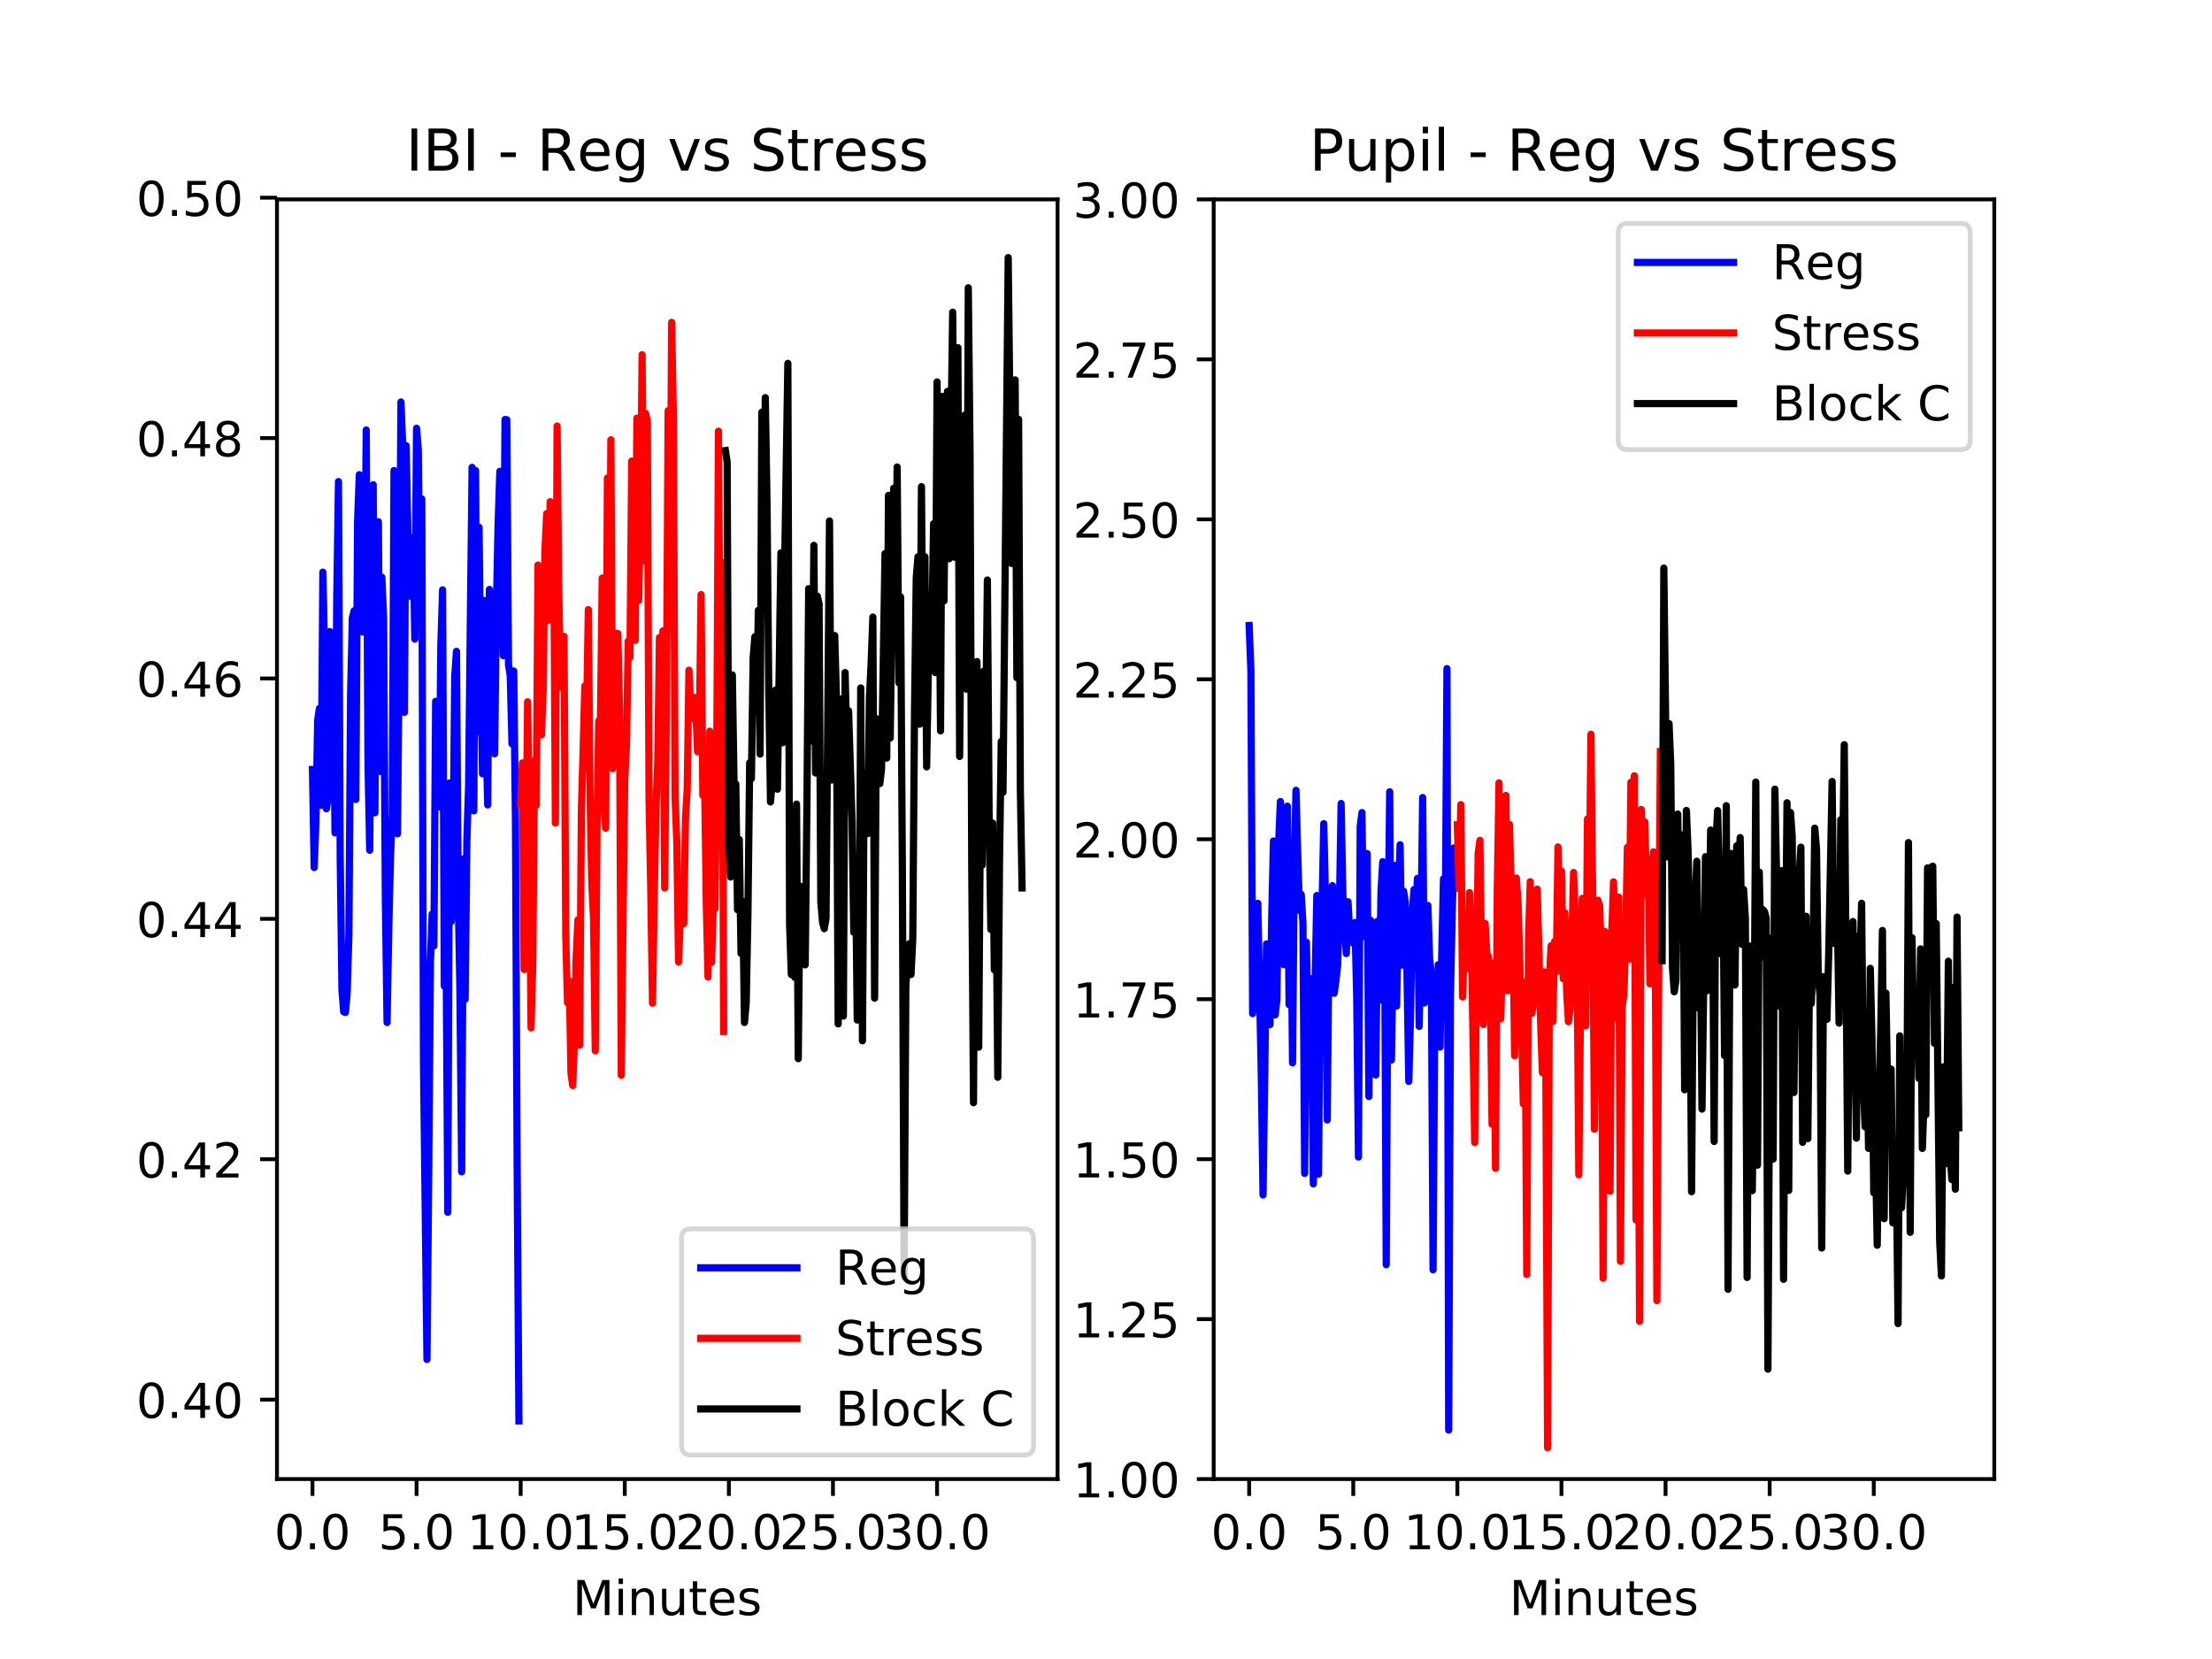 <?xml version="1.0" encoding="utf-8" standalone="no"?>
<!DOCTYPE svg PUBLIC "-//W3C//DTD SVG 1.1//EN"
  "http://www.w3.org/Graphics/SVG/1.1/DTD/svg11.dtd">
<!-- Created with matplotlib (http://matplotlib.org/) -->
<svg height="345pt" version="1.1" viewBox="0 0 460 345" width="460pt" xmlns="http://www.w3.org/2000/svg" xmlns:xlink="http://www.w3.org/1999/xlink">
 <defs>
  <style type="text/css">
*{stroke-linecap:butt;stroke-linejoin:round;}
  </style>
 </defs>
 <g id="figure_1">
  <g id="patch_1">
   <path d="M 0 345.6 
L 460.8 345.6 
L 460.8 0 
L 0 0 
z
" style="fill:#ffffff;"/>
  </g>
  <g id="axes_1">
   <g id="patch_2">
    <path d="M 57.6 307.584 
L 219.927 307.584 
L 219.927 41.472 
L 57.6 41.472 
z
" style="fill:#ffffff;"/>
   </g>
   <g id="matplotlib.axis_1">
    <g id="xtick_1">
     <g id="line2d_1">
      <defs>
       <path d="M 0 0 
L 0 3.5 
" id="m68b1ba85d1" style="stroke:#000000;stroke-width:0.8;"/>
      </defs>
      <g>
       <use style="stroke:#000000;stroke-width:0.8;" x="64.979" xlink:href="#m68b1ba85d1" y="307.584"/>
      </g>
     </g>
     <g id="text_1">
      <!-- 0.0 -->
      <defs>
       <path d="M 31.781 66.406 
Q 24.172 66.406 20.328 58.906 
Q 16.5 51.422 16.5 36.375 
Q 16.5 21.391 20.328 13.891 
Q 24.172 6.391 31.781 6.391 
Q 39.453 6.391 43.281 13.891 
Q 47.125 21.391 47.125 36.375 
Q 47.125 51.422 43.281 58.906 
Q 39.453 66.406 31.781 66.406 
z
M 31.781 74.219 
Q 44.047 74.219 50.516 64.516 
Q 56.984 54.828 56.984 36.375 
Q 56.984 17.969 50.516 8.266 
Q 44.047 -1.422 31.781 -1.422 
Q 19.531 -1.422 13.062 8.266 
Q 6.594 17.969 6.594 36.375 
Q 6.594 54.828 13.062 64.516 
Q 19.531 74.219 31.781 74.219 
z
" id="DejaVuSans-30"/>
       <path d="M 10.688 12.406 
L 21 12.406 
L 21 0 
L 10.688 0 
z
" id="DejaVuSans-2e"/>
      </defs>
      <g transform="translate(57.027 322.182)scale(0.1 -0.1)">
       <use xlink:href="#DejaVuSans-30"/>
       <use x="63.623" xlink:href="#DejaVuSans-2e"/>
       <use x="95.41" xlink:href="#DejaVuSans-30"/>
      </g>
     </g>
    </g>
    <g id="xtick_2">
     <g id="line2d_2">
      <g>
       <use style="stroke:#000000;stroke-width:0.8;" x="86.627" xlink:href="#m68b1ba85d1" y="307.584"/>
      </g>
     </g>
     <g id="text_2">
      <!-- 5.0 -->
      <defs>
       <path d="M 10.797 72.906 
L 49.516 72.906 
L 49.516 64.594 
L 19.828 64.594 
L 19.828 46.734 
Q 21.969 47.469 24.109 47.828 
Q 26.266 48.188 28.422 48.188 
Q 40.625 48.188 47.75 41.5 
Q 54.891 34.812 54.891 23.391 
Q 54.891 11.625 47.562 5.094 
Q 40.234 -1.422 26.906 -1.422 
Q 22.312 -1.422 17.547 -0.641 
Q 12.797 0.141 7.719 1.703 
L 7.719 11.625 
Q 12.109 9.234 16.797 8.062 
Q 21.484 6.891 26.703 6.891 
Q 35.156 6.891 40.078 11.328 
Q 45.016 15.766 45.016 23.391 
Q 45.016 31 40.078 35.438 
Q 35.156 39.891 26.703 39.891 
Q 22.75 39.891 18.812 39.016 
Q 14.891 38.141 10.797 36.281 
z
" id="DejaVuSans-35"/>
      </defs>
      <g transform="translate(78.675 322.182)scale(0.1 -0.1)">
       <use xlink:href="#DejaVuSans-35"/>
       <use x="63.623" xlink:href="#DejaVuSans-2e"/>
       <use x="95.41" xlink:href="#DejaVuSans-30"/>
      </g>
     </g>
    </g>
    <g id="xtick_3">
     <g id="line2d_3">
      <g>
       <use style="stroke:#000000;stroke-width:0.8;" x="108.275" xlink:href="#m68b1ba85d1" y="307.584"/>
      </g>
     </g>
     <g id="text_3">
      <!-- 10.0 -->
      <defs>
       <path d="M 12.406 8.297 
L 28.516 8.297 
L 28.516 63.922 
L 10.984 60.406 
L 10.984 69.391 
L 28.422 72.906 
L 38.281 72.906 
L 38.281 8.297 
L 54.391 8.297 
L 54.391 0 
L 12.406 0 
z
" id="DejaVuSans-31"/>
      </defs>
      <g transform="translate(97.143 322.182)scale(0.1 -0.1)">
       <use xlink:href="#DejaVuSans-31"/>
       <use x="63.623" xlink:href="#DejaVuSans-30"/>
       <use x="127.246" xlink:href="#DejaVuSans-2e"/>
       <use x="159.033" xlink:href="#DejaVuSans-30"/>
      </g>
     </g>
    </g>
    <g id="xtick_4">
     <g id="line2d_4">
      <g>
       <use style="stroke:#000000;stroke-width:0.8;" x="129.924" xlink:href="#m68b1ba85d1" y="307.584"/>
      </g>
     </g>
     <g id="text_4">
      <!-- 15.0 -->
      <g transform="translate(118.791 322.182)scale(0.1 -0.1)">
       <use xlink:href="#DejaVuSans-31"/>
       <use x="63.623" xlink:href="#DejaVuSans-35"/>
       <use x="127.246" xlink:href="#DejaVuSans-2e"/>
       <use x="159.033" xlink:href="#DejaVuSans-30"/>
      </g>
     </g>
    </g>
    <g id="xtick_5">
     <g id="line2d_5">
      <g>
       <use style="stroke:#000000;stroke-width:0.8;" x="151.572" xlink:href="#m68b1ba85d1" y="307.584"/>
      </g>
     </g>
     <g id="text_5">
      <!-- 20.0 -->
      <defs>
       <path d="M 19.188 8.297 
L 53.609 8.297 
L 53.609 0 
L 7.328 0 
L 7.328 8.297 
Q 12.938 14.109 22.625 23.891 
Q 32.328 33.688 34.812 36.531 
Q 39.547 41.844 41.422 45.531 
Q 43.312 49.219 43.312 52.781 
Q 43.312 58.594 39.234 62.25 
Q 35.156 65.922 28.609 65.922 
Q 23.969 65.922 18.812 64.312 
Q 13.672 62.703 7.812 59.422 
L 7.812 69.391 
Q 13.766 71.781 18.938 73 
Q 24.125 74.219 28.422 74.219 
Q 39.75 74.219 46.484 68.547 
Q 53.219 62.891 53.219 53.422 
Q 53.219 48.922 51.531 44.891 
Q 49.859 40.875 45.406 35.406 
Q 44.188 33.984 37.641 27.219 
Q 31.109 20.453 19.188 8.297 
z
" id="DejaVuSans-32"/>
      </defs>
      <g transform="translate(140.439 322.182)scale(0.1 -0.1)">
       <use xlink:href="#DejaVuSans-32"/>
       <use x="63.623" xlink:href="#DejaVuSans-30"/>
       <use x="127.246" xlink:href="#DejaVuSans-2e"/>
       <use x="159.033" xlink:href="#DejaVuSans-30"/>
      </g>
     </g>
    </g>
    <g id="xtick_6">
     <g id="line2d_6">
      <g>
       <use style="stroke:#000000;stroke-width:0.8;" x="173.221" xlink:href="#m68b1ba85d1" y="307.584"/>
      </g>
     </g>
     <g id="text_6">
      <!-- 25.0 -->
      <g transform="translate(162.088 322.182)scale(0.1 -0.1)">
       <use xlink:href="#DejaVuSans-32"/>
       <use x="63.623" xlink:href="#DejaVuSans-35"/>
       <use x="127.246" xlink:href="#DejaVuSans-2e"/>
       <use x="159.033" xlink:href="#DejaVuSans-30"/>
      </g>
     </g>
    </g>
    <g id="xtick_7">
     <g id="line2d_7">
      <g>
       <use style="stroke:#000000;stroke-width:0.8;" x="194.869" xlink:href="#m68b1ba85d1" y="307.584"/>
      </g>
     </g>
     <g id="text_7">
      <!-- 30.0 -->
      <defs>
       <path d="M 40.578 39.312 
Q 47.656 37.797 51.625 33 
Q 55.609 28.219 55.609 21.188 
Q 55.609 10.406 48.188 4.484 
Q 40.766 -1.422 27.094 -1.422 
Q 22.516 -1.422 17.656 -0.516 
Q 12.797 0.391 7.625 2.203 
L 7.625 11.719 
Q 11.719 9.328 16.594 8.109 
Q 21.484 6.891 26.812 6.891 
Q 36.078 6.891 40.938 10.547 
Q 45.797 14.203 45.797 21.188 
Q 45.797 27.641 41.281 31.266 
Q 36.766 34.906 28.719 34.906 
L 20.219 34.906 
L 20.219 43.016 
L 29.109 43.016 
Q 36.375 43.016 40.234 45.922 
Q 44.094 48.828 44.094 54.297 
Q 44.094 59.906 40.109 62.906 
Q 36.141 65.922 28.719 65.922 
Q 24.656 65.922 20.016 65.031 
Q 15.375 64.156 9.812 62.312 
L 9.812 71.094 
Q 15.438 72.656 20.344 73.438 
Q 25.25 74.219 29.594 74.219 
Q 40.828 74.219 47.359 69.109 
Q 53.906 64.016 53.906 55.328 
Q 53.906 49.266 50.438 45.094 
Q 46.969 40.922 40.578 39.312 
z
" id="DejaVuSans-33"/>
      </defs>
      <g transform="translate(183.736 322.182)scale(0.1 -0.1)">
       <use xlink:href="#DejaVuSans-33"/>
       <use x="63.623" xlink:href="#DejaVuSans-30"/>
       <use x="127.246" xlink:href="#DejaVuSans-2e"/>
       <use x="159.033" xlink:href="#DejaVuSans-30"/>
      </g>
     </g>
    </g>
    <g id="text_8">
     <!-- Minutes -->
     <defs>
      <path d="M 9.812 72.906 
L 24.516 72.906 
L 43.109 23.297 
L 61.812 72.906 
L 76.516 72.906 
L 76.516 0 
L 66.891 0 
L 66.891 64.016 
L 48.094 14.016 
L 38.188 14.016 
L 19.391 64.016 
L 19.391 0 
L 9.812 0 
z
" id="DejaVuSans-4d"/>
      <path d="M 9.422 54.688 
L 18.406 54.688 
L 18.406 0 
L 9.422 0 
z
M 9.422 75.984 
L 18.406 75.984 
L 18.406 64.594 
L 9.422 64.594 
z
" id="DejaVuSans-69"/>
      <path d="M 54.891 33.016 
L 54.891 0 
L 45.906 0 
L 45.906 32.719 
Q 45.906 40.484 42.875 44.328 
Q 39.844 48.188 33.797 48.188 
Q 26.516 48.188 22.312 43.547 
Q 18.109 38.922 18.109 30.906 
L 18.109 0 
L 9.078 0 
L 9.078 54.688 
L 18.109 54.688 
L 18.109 46.188 
Q 21.344 51.125 25.703 53.562 
Q 30.078 56 35.797 56 
Q 45.219 56 50.047 50.172 
Q 54.891 44.344 54.891 33.016 
z
" id="DejaVuSans-6e"/>
      <path d="M 8.5 21.578 
L 8.5 54.688 
L 17.484 54.688 
L 17.484 21.922 
Q 17.484 14.156 20.5 10.266 
Q 23.531 6.391 29.594 6.391 
Q 36.859 6.391 41.078 11.031 
Q 45.312 15.672 45.312 23.688 
L 45.312 54.688 
L 54.297 54.688 
L 54.297 0 
L 45.312 0 
L 45.312 8.406 
Q 42.047 3.422 37.719 1 
Q 33.406 -1.422 27.688 -1.422 
Q 18.266 -1.422 13.375 4.438 
Q 8.5 10.297 8.5 21.578 
z
M 31.109 56 
z
" id="DejaVuSans-75"/>
      <path d="M 18.312 70.219 
L 18.312 54.688 
L 36.812 54.688 
L 36.812 47.703 
L 18.312 47.703 
L 18.312 18.016 
Q 18.312 11.328 20.141 9.422 
Q 21.969 7.516 27.594 7.516 
L 36.812 7.516 
L 36.812 0 
L 27.594 0 
Q 17.188 0 13.234 3.875 
Q 9.281 7.766 9.281 18.016 
L 9.281 47.703 
L 2.688 47.703 
L 2.688 54.688 
L 9.281 54.688 
L 9.281 70.219 
z
" id="DejaVuSans-74"/>
      <path d="M 56.203 29.594 
L 56.203 25.203 
L 14.891 25.203 
Q 15.484 15.922 20.484 11.062 
Q 25.484 6.203 34.422 6.203 
Q 39.594 6.203 44.453 7.469 
Q 49.312 8.734 54.109 11.281 
L 54.109 2.781 
Q 49.266 0.734 44.188 -0.344 
Q 39.109 -1.422 33.891 -1.422 
Q 20.797 -1.422 13.156 6.188 
Q 5.516 13.812 5.516 26.812 
Q 5.516 40.234 12.766 48.109 
Q 20.016 56 32.328 56 
Q 43.359 56 49.781 48.891 
Q 56.203 41.797 56.203 29.594 
z
M 47.219 32.234 
Q 47.125 39.594 43.094 43.984 
Q 39.062 48.391 32.422 48.391 
Q 24.906 48.391 20.391 44.141 
Q 15.875 39.891 15.188 32.172 
z
" id="DejaVuSans-65"/>
      <path d="M 44.281 53.078 
L 44.281 44.578 
Q 40.484 46.531 36.375 47.5 
Q 32.281 48.484 27.875 48.484 
Q 21.188 48.484 17.844 46.438 
Q 14.5 44.391 14.5 40.281 
Q 14.5 37.156 16.891 35.375 
Q 19.281 33.594 26.516 31.984 
L 29.594 31.297 
Q 39.156 29.25 43.188 25.516 
Q 47.219 21.781 47.219 15.094 
Q 47.219 7.469 41.188 3.016 
Q 35.156 -1.422 24.609 -1.422 
Q 20.219 -1.422 15.453 -0.562 
Q 10.688 0.297 5.422 2 
L 5.422 11.281 
Q 10.406 8.688 15.234 7.391 
Q 20.062 6.109 24.812 6.109 
Q 31.156 6.109 34.562 8.281 
Q 37.984 10.453 37.984 14.406 
Q 37.984 18.062 35.516 20.016 
Q 33.062 21.969 24.703 23.781 
L 21.578 24.516 
Q 13.234 26.266 9.516 29.906 
Q 5.812 33.547 5.812 39.891 
Q 5.812 47.609 11.281 51.797 
Q 16.75 56 26.812 56 
Q 31.781 56 36.172 55.266 
Q 40.578 54.547 44.281 53.078 
z
" id="DejaVuSans-73"/>
     </defs>
     <g transform="translate(119.082 335.861)scale(0.1 -0.1)">
      <use xlink:href="#DejaVuSans-4d"/>
      <use x="86.279" xlink:href="#DejaVuSans-69"/>
      <use x="114.062" xlink:href="#DejaVuSans-6e"/>
      <use x="177.441" xlink:href="#DejaVuSans-75"/>
      <use x="240.82" xlink:href="#DejaVuSans-74"/>
      <use x="280.029" xlink:href="#DejaVuSans-65"/>
      <use x="341.553" xlink:href="#DejaVuSans-73"/>
     </g>
    </g>
   </g>
   <g id="matplotlib.axis_2">
    <g id="ytick_1">
     <g id="line2d_8">
      <defs>
       <path d="M 0 0 
L -3.5 0 
" id="m7b2ec0ccaf" style="stroke:#000000;stroke-width:0.8;"/>
      </defs>
      <g>
       <use style="stroke:#000000;stroke-width:0.8;" x="57.6" xlink:href="#m7b2ec0ccaf" y="291.063"/>
      </g>
     </g>
     <g id="text_9">
      <!-- 0.40 -->
      <defs>
       <path d="M 37.797 64.312 
L 12.891 25.391 
L 37.797 25.391 
z
M 35.203 72.906 
L 47.609 72.906 
L 47.609 25.391 
L 58.016 25.391 
L 58.016 17.188 
L 47.609 17.188 
L 47.609 0 
L 37.797 0 
L 37.797 17.188 
L 4.891 17.188 
L 4.891 26.703 
z
" id="DejaVuSans-34"/>
      </defs>
      <g transform="translate(28.334 294.862)scale(0.1 -0.1)">
       <use xlink:href="#DejaVuSans-30"/>
       <use x="63.623" xlink:href="#DejaVuSans-2e"/>
       <use x="95.41" xlink:href="#DejaVuSans-34"/>
       <use x="159.033" xlink:href="#DejaVuSans-30"/>
      </g>
     </g>
    </g>
    <g id="ytick_2">
     <g id="line2d_9">
      <g>
       <use style="stroke:#000000;stroke-width:0.8;" x="57.6" xlink:href="#m7b2ec0ccaf" y="241.072"/>
      </g>
     </g>
     <g id="text_10">
      <!-- 0.42 -->
      <g transform="translate(28.334 244.871)scale(0.1 -0.1)">
       <use xlink:href="#DejaVuSans-30"/>
       <use x="63.623" xlink:href="#DejaVuSans-2e"/>
       <use x="95.41" xlink:href="#DejaVuSans-34"/>
       <use x="159.033" xlink:href="#DejaVuSans-32"/>
      </g>
     </g>
    </g>
    <g id="ytick_3">
     <g id="line2d_10">
      <g>
       <use style="stroke:#000000;stroke-width:0.8;" x="57.6" xlink:href="#m7b2ec0ccaf" y="191.081"/>
      </g>
     </g>
     <g id="text_11">
      <!-- 0.44 -->
      <g transform="translate(28.334 194.88)scale(0.1 -0.1)">
       <use xlink:href="#DejaVuSans-30"/>
       <use x="63.623" xlink:href="#DejaVuSans-2e"/>
       <use x="95.41" xlink:href="#DejaVuSans-34"/>
       <use x="159.033" xlink:href="#DejaVuSans-34"/>
      </g>
     </g>
    </g>
    <g id="ytick_4">
     <g id="line2d_11">
      <g>
       <use style="stroke:#000000;stroke-width:0.8;" x="57.6" xlink:href="#m7b2ec0ccaf" y="141.09"/>
      </g>
     </g>
     <g id="text_12">
      <!-- 0.46 -->
      <defs>
       <path d="M 33.016 40.375 
Q 26.375 40.375 22.484 35.828 
Q 18.609 31.297 18.609 23.391 
Q 18.609 15.531 22.484 10.953 
Q 26.375 6.391 33.016 6.391 
Q 39.656 6.391 43.531 10.953 
Q 47.406 15.531 47.406 23.391 
Q 47.406 31.297 43.531 35.828 
Q 39.656 40.375 33.016 40.375 
z
M 52.594 71.297 
L 52.594 62.312 
Q 48.875 64.062 45.094 64.984 
Q 41.312 65.922 37.594 65.922 
Q 27.828 65.922 22.672 59.328 
Q 17.531 52.734 16.797 39.406 
Q 19.672 43.656 24.016 45.922 
Q 28.375 48.188 33.594 48.188 
Q 44.578 48.188 50.953 41.516 
Q 57.328 34.859 57.328 23.391 
Q 57.328 12.156 50.688 5.359 
Q 44.047 -1.422 33.016 -1.422 
Q 20.359 -1.422 13.672 8.266 
Q 6.984 17.969 6.984 36.375 
Q 6.984 53.656 15.188 63.938 
Q 23.391 74.219 37.203 74.219 
Q 40.922 74.219 44.703 73.484 
Q 48.484 72.75 52.594 71.297 
z
" id="DejaVuSans-36"/>
      </defs>
      <g transform="translate(28.334 144.889)scale(0.1 -0.1)">
       <use xlink:href="#DejaVuSans-30"/>
       <use x="63.623" xlink:href="#DejaVuSans-2e"/>
       <use x="95.41" xlink:href="#DejaVuSans-34"/>
       <use x="159.033" xlink:href="#DejaVuSans-36"/>
      </g>
     </g>
    </g>
    <g id="ytick_5">
     <g id="line2d_12">
      <g>
       <use style="stroke:#000000;stroke-width:0.8;" x="57.6" xlink:href="#m7b2ec0ccaf" y="91.099"/>
      </g>
     </g>
     <g id="text_13">
      <!-- 0.48 -->
      <defs>
       <path d="M 31.781 34.625 
Q 24.75 34.625 20.719 30.859 
Q 16.703 27.094 16.703 20.516 
Q 16.703 13.922 20.719 10.156 
Q 24.75 6.391 31.781 6.391 
Q 38.812 6.391 42.859 10.172 
Q 46.922 13.969 46.922 20.516 
Q 46.922 27.094 42.891 30.859 
Q 38.875 34.625 31.781 34.625 
z
M 21.922 38.812 
Q 15.578 40.375 12.031 44.719 
Q 8.5 49.078 8.5 55.328 
Q 8.5 64.062 14.719 69.141 
Q 20.953 74.219 31.781 74.219 
Q 42.672 74.219 48.875 69.141 
Q 55.078 64.062 55.078 55.328 
Q 55.078 49.078 51.531 44.719 
Q 48 40.375 41.703 38.812 
Q 48.828 37.156 52.797 32.312 
Q 56.781 27.484 56.781 20.516 
Q 56.781 9.906 50.312 4.234 
Q 43.844 -1.422 31.781 -1.422 
Q 19.734 -1.422 13.25 4.234 
Q 6.781 9.906 6.781 20.516 
Q 6.781 27.484 10.781 32.312 
Q 14.797 37.156 21.922 38.812 
z
M 18.312 54.391 
Q 18.312 48.734 21.844 45.562 
Q 25.391 42.391 31.781 42.391 
Q 38.141 42.391 41.719 45.562 
Q 45.312 48.734 45.312 54.391 
Q 45.312 60.062 41.719 63.234 
Q 38.141 66.406 31.781 66.406 
Q 25.391 66.406 21.844 63.234 
Q 18.312 60.062 18.312 54.391 
z
" id="DejaVuSans-38"/>
      </defs>
      <g transform="translate(28.334 94.898)scale(0.1 -0.1)">
       <use xlink:href="#DejaVuSans-30"/>
       <use x="63.623" xlink:href="#DejaVuSans-2e"/>
       <use x="95.41" xlink:href="#DejaVuSans-34"/>
       <use x="159.033" xlink:href="#DejaVuSans-38"/>
      </g>
     </g>
    </g>
    <g id="ytick_6">
     <g id="line2d_13">
      <g>
       <use style="stroke:#000000;stroke-width:0.8;" x="57.6" xlink:href="#m7b2ec0ccaf" y="41.108"/>
      </g>
     </g>
     <g id="text_14">
      <!-- 0.50 -->
      <g transform="translate(28.334 44.908)scale(0.1 -0.1)">
       <use xlink:href="#DejaVuSans-30"/>
       <use x="63.623" xlink:href="#DejaVuSans-2e"/>
       <use x="95.41" xlink:href="#DejaVuSans-35"/>
       <use x="159.033" xlink:href="#DejaVuSans-30"/>
      </g>
     </g>
    </g>
   </g>
   <g id="line2d_14">
    <path clip-path="url(#p149c192ae5)" d="M 64.979 160.017 
L 65.339 180.412 
L 65.7 170.911 
L 66.061 149.779 
L 66.422 147.322 
L 66.783 167.471 
L 67.143 118.983 
L 67.504 136.101 
L 67.865 168.185 
L 68.226 165.996 
L 68.587 131.35 
L 68.947 137.903 
L 69.308 133.808 
L 69.669 173.204 
L 70.03 124.307 
L 70.391 100.145 
L 70.751 178.61 
L 71.112 205.862 
L 71.473 210.404 
L 71.834 210.553 
L 72.195 206.532 
L 72.555 194.417 
L 72.916 143.964 
L 73.277 128.484 
L 73.638 127.009 
L 73.999 166.242 
L 74.36 108.581 
L 74.72 98.707 
L 75.081 103.175 
L 75.442 131.432 
L 75.803 128.893 
L 76.164 89.415 
L 76.524 158.461 
L 76.885 176.808 
L 77.246 134.053 
L 77.607 100.8 
L 77.968 169.027 
L 78.328 115.707 
L 78.689 108.499 
L 79.05 160.427 
L 79.411 120.048 
L 79.772 128.566 
L 80.132 186.577 
L 80.493 212.637 
L 80.854 192.757 
L 81.215 177.939 
L 81.576 169.272 
L 81.936 97.851 
L 82.297 138.476 
L 82.658 173.397 
L 83.019 136.101 
L 83.38 83.6 
L 83.74 92.364 
L 84.101 148.141 
L 84.462 92.691 
L 84.823 110.792 
L 85.184 123.979 
L 85.545 122.914 
L 85.905 111.775 
L 86.266 132.907 
L 86.627 89.06 
L 86.988 93.51 
L 87.349 127.255 
L 87.709 103.748 
L 88.07 221.275 
L 88.431 251.952 
L 88.792 282.703 
L 89.153 244.357 
L 89.513 199.979 
L 89.874 190.076 
L 90.235 196.703 
L 90.596 145.848 
L 90.957 153.383 
L 91.317 167.798 
L 91.678 134.135 
L 92.039 122.668 
L 92.4 205.065 
L 92.761 196.033 
L 93.121 252.101 
L 93.482 162.824 
L 93.843 191.64 
L 94.204 178.2 
L 94.565 140.688 
L 94.926 135.446 
L 95.286 186.391 
L 95.647 206.085 
L 96.008 243.687 
L 96.369 178.61 
L 96.73 207.798 
L 97.09 174.812 
L 97.451 163.375 
L 97.812 128.729 
L 98.173 97.196 
L 98.534 168.617 
L 98.894 97.851 
L 99.255 152.236 
L 99.616 109.646 
L 99.977 138.804 
L 100.338 160.918 
L 100.698 124.88 
L 101.059 151.581 
L 101.42 167.389 
L 101.781 122.587 
L 102.142 137.248 
L 102.502 135.855 
L 102.863 156.741 
L 103.224 126.436 
L 103.585 108.99 
L 103.946 98.015 
L 104.307 114.478 
L 104.667 136.347 
L 105.028 87.24 
L 105.389 87.286 
L 105.75 138.23 
L 106.111 140.524 
L 106.471 154.693 
L 106.832 139.541 
L 107.193 170.419 
L 107.554 243.985 
L 107.915 295.488 
" style="fill:none;stroke:#0000ff;stroke-linecap:square;stroke-width:1.5;"/>
   </g>
   <g id="line2d_15">
    <path clip-path="url(#p149c192ae5)" d="M 108.275 167.143 
L 108.636 158.655 
L 108.997 201.617 
L 109.358 184.589 
L 109.719 145.93 
L 110.079 174.738 
L 110.44 213.754 
L 110.801 200.054 
L 111.162 158.133 
L 111.523 167.471 
L 111.883 117.508 
L 112.244 141.343 
L 112.605 152.81 
L 112.966 143.309 
L 113.327 114.396 
L 113.688 106.806 
L 114.048 128.975 
L 114.409 104.322 
L 114.77 124.634 
L 115.131 110.055 
L 115.492 171.156 
L 115.852 88.596 
L 116.213 123.569 
L 116.574 142.899 
L 116.935 142.653 
L 117.296 132.333 
L 117.656 194.544 
L 118.017 208.542 
L 118.378 204 
L 118.739 223.136 
L 119.1 225.742 
L 119.46 216.658 
L 119.821 199.086 
L 120.182 191.305 
L 120.543 217.328 
L 120.904 168.699 
L 121.264 156.004 
L 121.625 142.653 
L 121.986 148.878 
L 122.347 126.764 
L 122.708 165.579 
L 123.069 183.688 
L 123.429 190.895 
L 123.79 218.52 
L 124.151 172.631 
L 124.512 149.943 
L 124.873 149.451 
L 125.233 120.211 
L 125.594 167.217 
L 125.955 172.221 
L 126.316 99.407 
L 126.677 140.278 
L 127.037 91.463 
L 127.398 159.853 
L 127.759 131.596 
L 128.12 152.4 
L 128.481 131.76 
L 128.841 147.731 
L 129.202 223.583 
L 129.563 191.469 
L 129.924 161.983 
L 130.285 154.939 
L 130.645 133.316 
L 131.006 136.674 
L 131.367 95.886 
L 131.728 105.387 
L 132.089 133.152 
L 132.45 86.958 
L 132.81 124.88 
L 133.171 108.444 
L 133.532 73.771 
L 133.893 116.608 
L 134.254 85.966 
L 134.614 87.449 
L 134.975 166.406 
L 135.336 185.534 
L 135.697 208.617 
L 136.058 186.227 
L 136.418 168.126 
L 136.779 158.543 
L 137.14 132.579 
L 137.501 134.872 
L 137.862 131.187 
L 138.222 184.641 
L 138.583 147.977 
L 138.944 85.402 
L 139.305 130.941 
L 139.666 67.037 
L 140.026 86.057 
L 140.387 165.751 
L 140.748 175.036 
L 141.109 200.054 
L 141.47 190.821 
L 141.831 190.076 
L 142.191 192.087 
L 142.552 170.255 
L 142.913 164.112 
L 143.274 139.377 
L 143.635 146.912 
L 143.995 149.37 
L 144.356 145.029 
L 144.717 148.305 
L 145.078 156.331 
L 145.439 150.516 
L 145.799 123.651 
L 146.16 165.423 
L 146.521 161.491 
L 146.882 188.14 
L 147.243 203.181 
L 147.603 152.072 
L 147.964 200.151 
L 148.325 188.885 
L 148.686 188.959 
L 149.047 159.526 
L 149.407 89.661 
L 149.768 142.735 
L 150.129 116.935 
L 150.49 214.499 
" style="fill:none;stroke:#ff0000;stroke-linecap:square;stroke-width:1.5;"/>
   </g>
   <g id="line2d_16">
    <path clip-path="url(#p149c192ae5)" d="M 150.851 93.701 
L 151.211 96.049 
L 151.572 175.11 
L 151.933 182.377 
L 152.294 140.36 
L 152.655 163.293 
L 153.016 163.048 
L 153.376 189.175 
L 153.737 174.589 
L 154.098 198.267 
L 154.459 187.47 
L 154.82 212.637 
L 155.18 208.542 
L 155.541 189.831 
L 155.902 158.625 
L 156.263 161.901 
L 156.624 136.756 
L 156.984 132.415 
L 157.345 147.24 
L 157.706 126.928 
L 158.067 156.823 
L 158.428 85.729 
L 158.788 119.228 
L 159.149 82.69 
L 159.51 104.895 
L 159.871 143.636 
L 160.232 166.771 
L 160.592 162.474 
L 160.953 161.164 
L 161.314 143.472 
L 161.675 164.112 
L 162.397 114.969 
L 162.757 154.448 
L 163.118 121.112 
L 163.84 75.573 
L 164.201 192.31 
L 164.561 202.66 
L 164.922 183.003 
L 165.283 203.256 
L 165.644 167.217 
L 166.005 220.158 
L 166.365 184.268 
L 167.087 192.31 
L 167.448 200.649 
L 167.809 167.307 
L 168.169 122.423 
L 168.53 141.67 
L 168.891 154.12 
L 169.252 113.413 
L 169.613 160.754 
L 169.973 123.979 
L 170.334 125.617 
L 170.695 187.545 
L 171.056 191.789 
L 171.417 193.129 
L 171.778 190.97 
L 172.499 108.335 
L 172.86 162.229 
L 173.221 151.253 
L 173.582 132.169 
L 173.942 144.947 
L 174.303 212.935 
L 174.664 145.356 
L 175.025 145.356 
L 175.386 211.297 
L 175.746 139.869 
L 176.107 154.939 
L 176.468 147.813 
L 177.19 170.568 
L 177.55 193.874 
L 177.911 180.694 
L 178.272 212.116 
L 178.633 211.223 
L 178.994 143.063 
L 179.354 216.435 
L 179.715 160.754 
L 180.437 173.368 
L 180.798 145.11 
L 181.159 137.903 
L 181.519 128.32 
L 181.88 207.574 
L 182.241 149.451 
L 182.602 157.642 
L 182.963 162.966 
L 183.323 159.935 
L 184.045 115.133 
L 184.406 157.642 
L 184.767 103.011 
L 185.127 153.465 
L 185.849 101.537 
L 186.21 125.945 
L 186.571 97.114 
L 186.931 141.998 
L 187.292 124.143 
L 187.653 181.216 
L 188.014 265.578 
L 188.375 205.191 
L 188.735 199.577 
L 189.096 196.256 
L 189.457 202.66 
L 189.818 195.154 
L 190.179 147.895 
L 190.54 120.211 
L 190.9 115.788 
L 191.261 150.598 
L 191.622 101.209 
L 191.983 146.667 
L 192.344 115.788 
L 192.704 159.474 
L 193.065 138.394 
L 193.426 125.208 
L 193.787 131.35 
L 194.148 108.908 
L 194.508 139.869 
L 194.869 79.423 
L 195.23 108.827 
L 195.591 151.99 
L 195.952 82.453 
L 196.312 124.962 
L 196.673 88.878 
L 197.034 81.388 
L 197.395 116.198 
L 198.116 64.925 
L 198.477 115.87 
L 199.199 72.297 
L 199.56 157.314 
L 199.921 116.034 
L 200.281 89.151 
L 200.642 86.303 
L 201.003 143.309 
L 201.364 59.847 
L 201.725 93.674 
L 202.085 180.992 
L 202.446 229.316 
L 202.807 160.181 
L 203.168 137.575 
L 203.529 217.775 
L 203.889 166.324 
L 204.25 179.92 
L 204.611 139.541 
L 204.972 152.318 
L 205.333 120.621 
L 205.693 169.6 
L 206.054 193.271 
L 206.415 171.164 
L 206.776 201.692 
L 207.137 184.864 
L 207.497 224.03 
L 207.858 178.937 
L 208.219 154.202 
L 208.58 164.768 
L 209.662 53.568 
L 210.384 117.181 
L 210.745 80.051 
L 211.106 79.013 
L 211.466 140.933 
L 211.827 87.204 
L 212.188 164.112 
L 212.549 184.65 
L 212.549 184.65 
" style="fill:none;stroke:#000000;stroke-linecap:square;stroke-width:1.5;"/>
   </g>
   <g id="patch_3">
    <path d="M 57.6 307.584 
L 57.6 41.472 
" style="fill:none;stroke:#000000;stroke-linecap:square;stroke-linejoin:miter;stroke-width:0.8;"/>
   </g>
   <g id="patch_4">
    <path d="M 219.927 307.584 
L 219.927 41.472 
" style="fill:none;stroke:#000000;stroke-linecap:square;stroke-linejoin:miter;stroke-width:0.8;"/>
   </g>
   <g id="patch_5">
    <path d="M 57.6 307.584 
L 219.927 307.584 
" style="fill:none;stroke:#000000;stroke-linecap:square;stroke-linejoin:miter;stroke-width:0.8;"/>
   </g>
   <g id="patch_6">
    <path d="M 57.6 41.472 
L 219.927 41.472 
" style="fill:none;stroke:#000000;stroke-linecap:square;stroke-linejoin:miter;stroke-width:0.8;"/>
   </g>
   <g id="text_15">
    <!-- IBI - Reg vs Stress -->
    <defs>
     <path d="M 9.812 72.906 
L 19.672 72.906 
L 19.672 0 
L 9.812 0 
z
" id="DejaVuSans-49"/>
     <path d="M 19.672 34.812 
L 19.672 8.109 
L 35.5 8.109 
Q 43.453 8.109 47.281 11.406 
Q 51.125 14.703 51.125 21.484 
Q 51.125 28.328 47.281 31.562 
Q 43.453 34.812 35.5 34.812 
z
M 19.672 64.797 
L 19.672 42.828 
L 34.281 42.828 
Q 41.5 42.828 45.031 45.531 
Q 48.578 48.25 48.578 53.812 
Q 48.578 59.328 45.031 62.062 
Q 41.5 64.797 34.281 64.797 
z
M 9.812 72.906 
L 35.016 72.906 
Q 46.297 72.906 52.391 68.219 
Q 58.5 63.531 58.5 54.891 
Q 58.5 48.188 55.375 44.234 
Q 52.25 40.281 46.188 39.312 
Q 53.469 37.75 57.5 32.781 
Q 61.531 27.828 61.531 20.406 
Q 61.531 10.641 54.891 5.312 
Q 48.25 0 35.984 0 
L 9.812 0 
z
" id="DejaVuSans-42"/>
     <path id="DejaVuSans-20"/>
     <path d="M 4.891 31.391 
L 31.203 31.391 
L 31.203 23.391 
L 4.891 23.391 
z
" id="DejaVuSans-2d"/>
     <path d="M 44.391 34.188 
Q 47.562 33.109 50.562 29.594 
Q 53.562 26.078 56.594 19.922 
L 66.609 0 
L 56 0 
L 46.688 18.703 
Q 43.062 26.031 39.672 28.422 
Q 36.281 30.812 30.422 30.812 
L 19.672 30.812 
L 19.672 0 
L 9.812 0 
L 9.812 72.906 
L 32.078 72.906 
Q 44.578 72.906 50.734 67.672 
Q 56.891 62.453 56.891 51.906 
Q 56.891 45.016 53.688 40.469 
Q 50.484 35.938 44.391 34.188 
z
M 19.672 64.797 
L 19.672 38.922 
L 32.078 38.922 
Q 39.203 38.922 42.844 42.219 
Q 46.484 45.516 46.484 51.906 
Q 46.484 58.297 42.844 61.547 
Q 39.203 64.797 32.078 64.797 
z
" id="DejaVuSans-52"/>
     <path d="M 45.406 27.984 
Q 45.406 37.75 41.375 43.109 
Q 37.359 48.484 30.078 48.484 
Q 22.859 48.484 18.828 43.109 
Q 14.797 37.75 14.797 27.984 
Q 14.797 18.266 18.828 12.891 
Q 22.859 7.516 30.078 7.516 
Q 37.359 7.516 41.375 12.891 
Q 45.406 18.266 45.406 27.984 
z
M 54.391 6.781 
Q 54.391 -7.172 48.188 -13.984 
Q 42 -20.797 29.203 -20.797 
Q 24.469 -20.797 20.266 -20.094 
Q 16.062 -19.391 12.109 -17.922 
L 12.109 -9.188 
Q 16.062 -11.328 19.922 -12.344 
Q 23.781 -13.375 27.781 -13.375 
Q 36.625 -13.375 41.016 -8.766 
Q 45.406 -4.156 45.406 5.172 
L 45.406 9.625 
Q 42.625 4.781 38.281 2.391 
Q 33.938 0 27.875 0 
Q 17.828 0 11.672 7.656 
Q 5.516 15.328 5.516 27.984 
Q 5.516 40.672 11.672 48.328 
Q 17.828 56 27.875 56 
Q 33.938 56 38.281 53.609 
Q 42.625 51.219 45.406 46.391 
L 45.406 54.688 
L 54.391 54.688 
z
" id="DejaVuSans-67"/>
     <path d="M 2.984 54.688 
L 12.5 54.688 
L 29.594 8.797 
L 46.688 54.688 
L 56.203 54.688 
L 35.688 0 
L 23.484 0 
z
" id="DejaVuSans-76"/>
     <path d="M 53.516 70.516 
L 53.516 60.891 
Q 47.906 63.578 42.922 64.891 
Q 37.938 66.219 33.297 66.219 
Q 25.25 66.219 20.875 63.094 
Q 16.5 59.969 16.5 54.203 
Q 16.5 49.359 19.406 46.891 
Q 22.312 44.438 30.422 42.922 
L 36.375 41.703 
Q 47.406 39.594 52.656 34.297 
Q 57.906 29 57.906 20.125 
Q 57.906 9.516 50.797 4.047 
Q 43.703 -1.422 29.984 -1.422 
Q 24.812 -1.422 18.969 -0.25 
Q 13.141 0.922 6.891 3.219 
L 6.891 13.375 
Q 12.891 10.016 18.656 8.297 
Q 24.422 6.594 29.984 6.594 
Q 38.422 6.594 43.016 9.906 
Q 47.609 13.234 47.609 19.391 
Q 47.609 24.75 44.312 27.781 
Q 41.016 30.812 33.5 32.328 
L 27.484 33.5 
Q 16.453 35.688 11.516 40.375 
Q 6.594 45.062 6.594 53.422 
Q 6.594 63.094 13.406 68.656 
Q 20.219 74.219 32.172 74.219 
Q 37.312 74.219 42.625 73.281 
Q 47.953 72.359 53.516 70.516 
z
" id="DejaVuSans-53"/>
     <path d="M 41.109 46.297 
Q 39.594 47.172 37.812 47.578 
Q 36.031 48 33.891 48 
Q 26.266 48 22.188 43.047 
Q 18.109 38.094 18.109 28.812 
L 18.109 0 
L 9.078 0 
L 9.078 54.688 
L 18.109 54.688 
L 18.109 46.188 
Q 20.953 51.172 25.484 53.578 
Q 30.031 56 36.531 56 
Q 37.453 56 38.578 55.875 
Q 39.703 55.766 41.062 55.516 
z
" id="DejaVuSans-72"/>
    </defs>
    <g transform="translate(84.403 35.472)scale(0.12 -0.12)">
     <use xlink:href="#DejaVuSans-49"/>
     <use x="29.492" xlink:href="#DejaVuSans-42"/>
     <use x="98.096" xlink:href="#DejaVuSans-49"/>
     <use x="127.588" xlink:href="#DejaVuSans-20"/>
     <use x="159.375" xlink:href="#DejaVuSans-2d"/>
     <use x="195.459" xlink:href="#DejaVuSans-20"/>
     <use x="227.246" xlink:href="#DejaVuSans-52"/>
     <use x="296.666" xlink:href="#DejaVuSans-65"/>
     <use x="358.189" xlink:href="#DejaVuSans-67"/>
     <use x="421.666" xlink:href="#DejaVuSans-20"/>
     <use x="453.453" xlink:href="#DejaVuSans-76"/>
     <use x="512.633" xlink:href="#DejaVuSans-73"/>
     <use x="564.732" xlink:href="#DejaVuSans-20"/>
     <use x="596.52" xlink:href="#DejaVuSans-53"/>
     <use x="659.996" xlink:href="#DejaVuSans-74"/>
     <use x="699.205" xlink:href="#DejaVuSans-72"/>
     <use x="740.287" xlink:href="#DejaVuSans-65"/>
     <use x="801.811" xlink:href="#DejaVuSans-73"/>
     <use x="853.91" xlink:href="#DejaVuSans-73"/>
    </g>
   </g>
   <g id="legend_1">
    <g id="patch_7">
     <path d="M 143.719 302.584 
L 212.927 302.584 
Q 214.927 302.584 214.927 300.584 
L 214.927 257.55 
Q 214.927 255.55 212.927 255.55 
L 143.719 255.55 
Q 141.719 255.55 141.719 257.55 
L 141.719 300.584 
Q 141.719 302.584 143.719 302.584 
z
" style="fill:#ffffff;opacity:0.8;stroke:#cccccc;stroke-linejoin:miter;"/>
    </g>
    <g id="line2d_17">
     <path d="M 145.719 263.648 
L 165.719 263.648 
" style="fill:none;stroke:#0000ff;stroke-linecap:square;stroke-width:1.5;"/>
    </g>
    <g id="line2d_18"/>
    <g id="text_16">
     <!-- Reg -->
     <g transform="translate(173.719 267.148)scale(0.1 -0.1)">
      <use xlink:href="#DejaVuSans-52"/>
      <use x="69.42" xlink:href="#DejaVuSans-65"/>
      <use x="130.943" xlink:href="#DejaVuSans-67"/>
     </g>
    </g>
    <g id="line2d_19">
     <path d="M 145.719 278.326 
L 165.719 278.326 
" style="fill:none;stroke:#ff0000;stroke-linecap:square;stroke-width:1.5;"/>
    </g>
    <g id="line2d_20"/>
    <g id="text_17">
     <!-- Stress -->
     <g transform="translate(173.719 281.826)scale(0.1 -0.1)">
      <use xlink:href="#DejaVuSans-53"/>
      <use x="63.477" xlink:href="#DejaVuSans-74"/>
      <use x="102.686" xlink:href="#DejaVuSans-72"/>
      <use x="143.768" xlink:href="#DejaVuSans-65"/>
      <use x="205.291" xlink:href="#DejaVuSans-73"/>
      <use x="257.391" xlink:href="#DejaVuSans-73"/>
     </g>
    </g>
    <g id="line2d_21">
     <path d="M 145.719 293.004 
L 165.719 293.004 
" style="fill:none;stroke:#000000;stroke-linecap:square;stroke-width:1.5;"/>
    </g>
    <g id="line2d_22"/>
    <g id="text_18">
     <!-- Block C -->
     <defs>
      <path d="M 9.422 75.984 
L 18.406 75.984 
L 18.406 0 
L 9.422 0 
z
" id="DejaVuSans-6c"/>
      <path d="M 30.609 48.391 
Q 23.391 48.391 19.188 42.75 
Q 14.984 37.109 14.984 27.297 
Q 14.984 17.484 19.156 11.844 
Q 23.344 6.203 30.609 6.203 
Q 37.797 6.203 41.984 11.859 
Q 46.188 17.531 46.188 27.297 
Q 46.188 37.016 41.984 42.703 
Q 37.797 48.391 30.609 48.391 
z
M 30.609 56 
Q 42.328 56 49.016 48.375 
Q 55.719 40.766 55.719 27.297 
Q 55.719 13.875 49.016 6.219 
Q 42.328 -1.422 30.609 -1.422 
Q 18.844 -1.422 12.172 6.219 
Q 5.516 13.875 5.516 27.297 
Q 5.516 40.766 12.172 48.375 
Q 18.844 56 30.609 56 
z
" id="DejaVuSans-6f"/>
      <path d="M 48.781 52.594 
L 48.781 44.188 
Q 44.969 46.297 41.141 47.344 
Q 37.312 48.391 33.406 48.391 
Q 24.656 48.391 19.812 42.844 
Q 14.984 37.312 14.984 27.297 
Q 14.984 17.281 19.812 11.734 
Q 24.656 6.203 33.406 6.203 
Q 37.312 6.203 41.141 7.25 
Q 44.969 8.297 48.781 10.406 
L 48.781 2.094 
Q 45.016 0.344 40.984 -0.531 
Q 36.969 -1.422 32.422 -1.422 
Q 20.062 -1.422 12.781 6.344 
Q 5.516 14.109 5.516 27.297 
Q 5.516 40.672 12.859 48.328 
Q 20.219 56 33.016 56 
Q 37.156 56 41.109 55.141 
Q 45.062 54.297 48.781 52.594 
z
" id="DejaVuSans-63"/>
      <path d="M 9.078 75.984 
L 18.109 75.984 
L 18.109 31.109 
L 44.922 54.688 
L 56.391 54.688 
L 27.391 29.109 
L 57.625 0 
L 45.906 0 
L 18.109 26.703 
L 18.109 0 
L 9.078 0 
z
" id="DejaVuSans-6b"/>
      <path d="M 64.406 67.281 
L 64.406 56.891 
Q 59.422 61.531 53.781 63.812 
Q 48.141 66.109 41.797 66.109 
Q 29.297 66.109 22.656 58.469 
Q 16.016 50.828 16.016 36.375 
Q 16.016 21.969 22.656 14.328 
Q 29.297 6.688 41.797 6.688 
Q 48.141 6.688 53.781 8.984 
Q 59.422 11.281 64.406 15.922 
L 64.406 5.609 
Q 59.234 2.094 53.438 0.328 
Q 47.656 -1.422 41.219 -1.422 
Q 24.656 -1.422 15.125 8.703 
Q 5.609 18.844 5.609 36.375 
Q 5.609 53.953 15.125 64.078 
Q 24.656 74.219 41.219 74.219 
Q 47.75 74.219 53.531 72.484 
Q 59.328 70.75 64.406 67.281 
z
" id="DejaVuSans-43"/>
     </defs>
     <g transform="translate(173.719 296.504)scale(0.1 -0.1)">
      <use xlink:href="#DejaVuSans-42"/>
      <use x="68.604" xlink:href="#DejaVuSans-6c"/>
      <use x="96.387" xlink:href="#DejaVuSans-6f"/>
      <use x="157.568" xlink:href="#DejaVuSans-63"/>
      <use x="212.549" xlink:href="#DejaVuSans-6b"/>
      <use x="270.459" xlink:href="#DejaVuSans-20"/>
      <use x="302.246" xlink:href="#DejaVuSans-43"/>
     </g>
    </g>
   </g>
  </g>
  <g id="axes_2">
   <g id="patch_8">
    <path d="M 252.393 307.584 
L 414.72 307.584 
L 414.72 41.472 
L 252.393 41.472 
z
" style="fill:#ffffff;"/>
   </g>
   <g id="matplotlib.axis_3">
    <g id="xtick_8">
     <g id="line2d_23">
      <g>
       <use style="stroke:#000000;stroke-width:0.8;" x="259.771" xlink:href="#m68b1ba85d1" y="307.584"/>
      </g>
     </g>
     <g id="text_19">
      <!-- 0.0 -->
      <g transform="translate(251.82 322.182)scale(0.1 -0.1)">
       <use xlink:href="#DejaVuSans-30"/>
       <use x="63.623" xlink:href="#DejaVuSans-2e"/>
       <use x="95.41" xlink:href="#DejaVuSans-30"/>
      </g>
     </g>
    </g>
    <g id="xtick_9">
     <g id="line2d_24">
      <g>
       <use style="stroke:#000000;stroke-width:0.8;" x="281.42" xlink:href="#m68b1ba85d1" y="307.584"/>
      </g>
     </g>
     <g id="text_20">
      <!-- 5.0 -->
      <g transform="translate(273.468 322.182)scale(0.1 -0.1)">
       <use xlink:href="#DejaVuSans-35"/>
       <use x="63.623" xlink:href="#DejaVuSans-2e"/>
       <use x="95.41" xlink:href="#DejaVuSans-30"/>
      </g>
     </g>
    </g>
    <g id="xtick_10">
     <g id="line2d_25">
      <g>
       <use style="stroke:#000000;stroke-width:0.8;" x="303.068" xlink:href="#m68b1ba85d1" y="307.584"/>
      </g>
     </g>
     <g id="text_21">
      <!-- 10.0 -->
      <g transform="translate(291.935 322.182)scale(0.1 -0.1)">
       <use xlink:href="#DejaVuSans-31"/>
       <use x="63.623" xlink:href="#DejaVuSans-30"/>
       <use x="127.246" xlink:href="#DejaVuSans-2e"/>
       <use x="159.033" xlink:href="#DejaVuSans-30"/>
      </g>
     </g>
    </g>
    <g id="xtick_11">
     <g id="line2d_26">
      <g>
       <use style="stroke:#000000;stroke-width:0.8;" x="324.717" xlink:href="#m68b1ba85d1" y="307.584"/>
      </g>
     </g>
     <g id="text_22">
      <!-- 15.0 -->
      <g transform="translate(313.584 322.182)scale(0.1 -0.1)">
       <use xlink:href="#DejaVuSans-31"/>
       <use x="63.623" xlink:href="#DejaVuSans-35"/>
       <use x="127.246" xlink:href="#DejaVuSans-2e"/>
       <use x="159.033" xlink:href="#DejaVuSans-30"/>
      </g>
     </g>
    </g>
    <g id="xtick_12">
     <g id="line2d_27">
      <g>
       <use style="stroke:#000000;stroke-width:0.8;" x="346.365" xlink:href="#m68b1ba85d1" y="307.584"/>
      </g>
     </g>
     <g id="text_23">
      <!-- 20.0 -->
      <g transform="translate(335.232 322.182)scale(0.1 -0.1)">
       <use xlink:href="#DejaVuSans-32"/>
       <use x="63.623" xlink:href="#DejaVuSans-30"/>
       <use x="127.246" xlink:href="#DejaVuSans-2e"/>
       <use x="159.033" xlink:href="#DejaVuSans-30"/>
      </g>
     </g>
    </g>
    <g id="xtick_13">
     <g id="line2d_28">
      <g>
       <use style="stroke:#000000;stroke-width:0.8;" x="368.013" xlink:href="#m68b1ba85d1" y="307.584"/>
      </g>
     </g>
     <g id="text_24">
      <!-- 25.0 -->
      <g transform="translate(356.881 322.182)scale(0.1 -0.1)">
       <use xlink:href="#DejaVuSans-32"/>
       <use x="63.623" xlink:href="#DejaVuSans-35"/>
       <use x="127.246" xlink:href="#DejaVuSans-2e"/>
       <use x="159.033" xlink:href="#DejaVuSans-30"/>
      </g>
     </g>
    </g>
    <g id="xtick_14">
     <g id="line2d_29">
      <g>
       <use style="stroke:#000000;stroke-width:0.8;" x="389.662" xlink:href="#m68b1ba85d1" y="307.584"/>
      </g>
     </g>
     <g id="text_25">
      <!-- 30.0 -->
      <g transform="translate(378.529 322.182)scale(0.1 -0.1)">
       <use xlink:href="#DejaVuSans-33"/>
       <use x="63.623" xlink:href="#DejaVuSans-30"/>
       <use x="127.246" xlink:href="#DejaVuSans-2e"/>
       <use x="159.033" xlink:href="#DejaVuSans-30"/>
      </g>
     </g>
    </g>
    <g id="text_26">
     <!-- Minutes -->
     <g transform="translate(313.874 335.861)scale(0.1 -0.1)">
      <use xlink:href="#DejaVuSans-4d"/>
      <use x="86.279" xlink:href="#DejaVuSans-69"/>
      <use x="114.062" xlink:href="#DejaVuSans-6e"/>
      <use x="177.441" xlink:href="#DejaVuSans-75"/>
      <use x="240.82" xlink:href="#DejaVuSans-74"/>
      <use x="280.029" xlink:href="#DejaVuSans-65"/>
      <use x="341.553" xlink:href="#DejaVuSans-73"/>
     </g>
    </g>
   </g>
   <g id="matplotlib.axis_4">
    <g id="ytick_7">
     <g id="line2d_30">
      <g>
       <use style="stroke:#000000;stroke-width:0.8;" x="252.393" xlink:href="#m7b2ec0ccaf" y="307.584"/>
      </g>
     </g>
     <g id="text_27">
      <!-- 1.00 -->
      <g transform="translate(223.127 311.383)scale(0.1 -0.1)">
       <use xlink:href="#DejaVuSans-31"/>
       <use x="63.623" xlink:href="#DejaVuSans-2e"/>
       <use x="95.41" xlink:href="#DejaVuSans-30"/>
       <use x="159.033" xlink:href="#DejaVuSans-30"/>
      </g>
     </g>
    </g>
    <g id="ytick_8">
     <g id="line2d_31">
      <g>
       <use style="stroke:#000000;stroke-width:0.8;" x="252.393" xlink:href="#m7b2ec0ccaf" y="274.32"/>
      </g>
     </g>
     <g id="text_28">
      <!-- 1.25 -->
      <g transform="translate(223.127 278.119)scale(0.1 -0.1)">
       <use xlink:href="#DejaVuSans-31"/>
       <use x="63.623" xlink:href="#DejaVuSans-2e"/>
       <use x="95.41" xlink:href="#DejaVuSans-32"/>
       <use x="159.033" xlink:href="#DejaVuSans-35"/>
      </g>
     </g>
    </g>
    <g id="ytick_9">
     <g id="line2d_32">
      <g>
       <use style="stroke:#000000;stroke-width:0.8;" x="252.393" xlink:href="#m7b2ec0ccaf" y="241.056"/>
      </g>
     </g>
     <g id="text_29">
      <!-- 1.50 -->
      <g transform="translate(223.127 244.855)scale(0.1 -0.1)">
       <use xlink:href="#DejaVuSans-31"/>
       <use x="63.623" xlink:href="#DejaVuSans-2e"/>
       <use x="95.41" xlink:href="#DejaVuSans-35"/>
       <use x="159.033" xlink:href="#DejaVuSans-30"/>
      </g>
     </g>
    </g>
    <g id="ytick_10">
     <g id="line2d_33">
      <g>
       <use style="stroke:#000000;stroke-width:0.8;" x="252.393" xlink:href="#m7b2ec0ccaf" y="207.792"/>
      </g>
     </g>
     <g id="text_30">
      <!-- 1.75 -->
      <defs>
       <path d="M 8.203 72.906 
L 55.078 72.906 
L 55.078 68.703 
L 28.609 0 
L 18.312 0 
L 43.219 64.594 
L 8.203 64.594 
z
" id="DejaVuSans-37"/>
      </defs>
      <g transform="translate(223.127 211.591)scale(0.1 -0.1)">
       <use xlink:href="#DejaVuSans-31"/>
       <use x="63.623" xlink:href="#DejaVuSans-2e"/>
       <use x="95.41" xlink:href="#DejaVuSans-37"/>
       <use x="159.033" xlink:href="#DejaVuSans-35"/>
      </g>
     </g>
    </g>
    <g id="ytick_11">
     <g id="line2d_34">
      <g>
       <use style="stroke:#000000;stroke-width:0.8;" x="252.393" xlink:href="#m7b2ec0ccaf" y="174.528"/>
      </g>
     </g>
     <g id="text_31">
      <!-- 2.00 -->
      <g transform="translate(223.127 178.327)scale(0.1 -0.1)">
       <use xlink:href="#DejaVuSans-32"/>
       <use x="63.623" xlink:href="#DejaVuSans-2e"/>
       <use x="95.41" xlink:href="#DejaVuSans-30"/>
       <use x="159.033" xlink:href="#DejaVuSans-30"/>
      </g>
     </g>
    </g>
    <g id="ytick_12">
     <g id="line2d_35">
      <g>
       <use style="stroke:#000000;stroke-width:0.8;" x="252.393" xlink:href="#m7b2ec0ccaf" y="141.264"/>
      </g>
     </g>
     <g id="text_32">
      <!-- 2.25 -->
      <g transform="translate(223.127 145.063)scale(0.1 -0.1)">
       <use xlink:href="#DejaVuSans-32"/>
       <use x="63.623" xlink:href="#DejaVuSans-2e"/>
       <use x="95.41" xlink:href="#DejaVuSans-32"/>
       <use x="159.033" xlink:href="#DejaVuSans-35"/>
      </g>
     </g>
    </g>
    <g id="ytick_13">
     <g id="line2d_36">
      <g>
       <use style="stroke:#000000;stroke-width:0.8;" x="252.393" xlink:href="#m7b2ec0ccaf" y="108"/>
      </g>
     </g>
     <g id="text_33">
      <!-- 2.50 -->
      <g transform="translate(223.127 111.799)scale(0.1 -0.1)">
       <use xlink:href="#DejaVuSans-32"/>
       <use x="63.623" xlink:href="#DejaVuSans-2e"/>
       <use x="95.41" xlink:href="#DejaVuSans-35"/>
       <use x="159.033" xlink:href="#DejaVuSans-30"/>
      </g>
     </g>
    </g>
    <g id="ytick_14">
     <g id="line2d_37">
      <g>
       <use style="stroke:#000000;stroke-width:0.8;" x="252.393" xlink:href="#m7b2ec0ccaf" y="74.736"/>
      </g>
     </g>
     <g id="text_34">
      <!-- 2.75 -->
      <g transform="translate(223.127 78.535)scale(0.1 -0.1)">
       <use xlink:href="#DejaVuSans-32"/>
       <use x="63.623" xlink:href="#DejaVuSans-2e"/>
       <use x="95.41" xlink:href="#DejaVuSans-37"/>
       <use x="159.033" xlink:href="#DejaVuSans-35"/>
      </g>
     </g>
    </g>
    <g id="ytick_15">
     <g id="line2d_38">
      <g>
       <use style="stroke:#000000;stroke-width:0.8;" x="252.393" xlink:href="#m7b2ec0ccaf" y="41.472"/>
      </g>
     </g>
     <g id="text_35">
      <!-- 3.00 -->
      <g transform="translate(223.127 45.271)scale(0.1 -0.1)">
       <use xlink:href="#DejaVuSans-33"/>
       <use x="63.623" xlink:href="#DejaVuSans-2e"/>
       <use x="95.41" xlink:href="#DejaVuSans-30"/>
       <use x="159.033" xlink:href="#DejaVuSans-30"/>
      </g>
     </g>
    </g>
   </g>
   <g id="line2d_39">
    <path clip-path="url(#p5d41b774f3)" d="M 259.771 130.072 
L 260.132 139.487 
L 260.493 210.785 
L 260.854 200.333 
L 261.214 199.494 
L 261.575 187.845 
L 261.936 206.109 
L 262.297 223.697 
L 262.658 248.499 
L 263.019 222.913 
L 263.379 196.301 
L 263.74 204.23 
L 264.101 213.076 
L 264.462 190.764 
L 264.823 174.893 
L 265.183 211.043 
L 265.544 207.821 
L 265.905 175.367 
L 266.266 166.683 
L 266.627 177.764 
L 266.987 200.62 
L 267.348 190.352 
L 267.709 167.644 
L 268.07 208.909 
L 268.431 184.231 
L 268.791 221.028 
L 269.152 180.117 
L 269.513 164.351 
L 269.874 177.841 
L 270.235 189.337 
L 270.595 185.996 
L 270.956 191.993 
L 271.317 244.019 
L 271.678 195.938 
L 272.039 217.574 
L 272.399 203.494 
L 272.76 209.49 
L 273.121 246.197 
L 273.482 204.702 
L 273.843 186.231 
L 274.204 244.184 
L 274.564 197.254 
L 274.925 188.413 
L 275.286 171.286 
L 275.647 187.018 
L 276.008 232.907 
L 276.368 194.049 
L 276.729 195.296 
L 277.09 184.185 
L 277.451 206.558 
L 277.812 203.993 
L 278.172 200.681 
L 278.533 189.214 
L 278.894 167.091 
L 279.255 185.931 
L 279.616 192.883 
L 279.976 198.298 
L 280.337 187.525 
L 280.698 194.688 
L 281.059 194.537 
L 281.42 196.167 
L 281.78 191.849 
L 282.141 207.566 
L 282.502 240.612 
L 282.863 171.898 
L 283.224 168.987 
L 283.585 194.744 
L 283.945 189.52 
L 284.306 177.502 
L 284.667 228.025 
L 285.028 191.39 
L 285.389 205.653 
L 285.749 193.02 
L 286.11 223.542 
L 286.471 191.577 
L 286.832 208.02 
L 287.193 185.312 
L 287.553 179.197 
L 287.914 187.38 
L 288.275 262.998 
L 288.636 197.572 
L 288.997 164.657 
L 289.357 220.442 
L 289.718 198.231 
L 290.079 179.969 
L 290.44 209.2 
L 290.801 188.345 
L 291.161 175.669 
L 291.522 200.695 
L 291.883 185.326 
L 292.244 187.509 
L 292.605 203.157 
L 292.966 224.889 
L 293.326 211.271 
L 293.687 190.111 
L 294.048 185.004 
L 294.409 190.815 
L 294.77 182.672 
L 295.13 213.445 
L 295.491 193.35 
L 295.852 165.853 
L 296.213 208.563 
L 296.574 196.87 
L 296.934 188.292 
L 297.295 199.284 
L 297.656 202.707 
L 298.017 264.059 
L 298.378 210.479 
L 298.738 215.783 
L 299.099 200.62 
L 299.46 217.743 
L 299.821 198.589 
L 300.182 182.775 
L 300.542 195.035 
L 300.903 139.046 
L 301.264 297.395 
L 301.625 207.248 
L 301.986 190.502 
L 302.347 176.331 
L 302.707 179.807 
" style="fill:none;stroke:#0000ff;stroke-linecap:square;stroke-width:1.5;"/>
   </g>
   <g id="line2d_40">
    <path clip-path="url(#p5d41b774f3)" d="M 303.068 171.527 
L 303.429 184.858 
L 303.79 167.324 
L 304.151 207.321 
L 304.511 196.611 
L 304.872 197.66 
L 305.233 201.445 
L 305.594 185.614 
L 305.955 194.159 
L 306.315 215.387 
L 306.676 237.581 
L 307.037 203.773 
L 307.398 177.442 
L 307.759 174.753 
L 308.119 201.174 
L 308.48 213.053 
L 308.841 192.046 
L 309.202 198.365 
L 309.563 198.99 
L 309.923 205.292 
L 310.284 233.803 
L 310.645 200.303 
L 311.006 242.96 
L 311.367 185.315 
L 311.728 162.792 
L 312.088 211.864 
L 312.449 198.906 
L 312.81 204.663 
L 313.171 165.424 
L 313.532 206.017 
L 313.892 171.447 
L 314.253 183.87 
L 314.614 191.061 
L 314.975 219.539 
L 315.336 182.592 
L 315.696 187.851 
L 316.057 200.259 
L 316.418 213.097 
L 316.779 229.547 
L 317.14 204.215 
L 317.5 265.025 
L 317.861 195.372 
L 318.222 183.354 
L 318.583 210.713 
L 318.944 208.412 
L 319.304 200.475 
L 319.665 184.907 
L 320.026 197.516 
L 320.387 212.71 
L 320.748 223.045 
L 321.109 202.1 
L 321.469 222.844 
L 321.83 301.054 
L 322.191 204.173 
L 322.552 196.671 
L 322.913 212.452 
L 323.273 195.806 
L 323.634 202.071 
L 323.995 176.13 
L 324.356 187.893 
L 324.717 181.15 
L 325.077 203.54 
L 325.438 189.845 
L 325.799 206.3 
L 326.16 212.468 
L 326.521 209.687 
L 326.881 195.854 
L 327.242 181.444 
L 327.603 191.423 
L 327.964 199.454 
L 328.325 244.305 
L 328.685 208.289 
L 329.046 186.825 
L 329.407 192.303 
L 329.768 213.315 
L 330.129 170.314 
L 330.49 185.761 
L 330.85 152.692 
L 331.211 186.728 
L 331.572 234.834 
L 331.933 203.555 
L 332.294 187.198 
L 332.654 188.328 
L 333.015 198.972 
L 333.376 265.818 
L 333.737 193.699 
L 334.098 207.588 
L 334.458 195.137 
L 334.819 247.728 
L 335.18 194.537 
L 335.541 183.387 
L 335.902 197.536 
L 336.262 211.796 
L 336.623 186.564 
L 336.984 262.298 
L 337.345 209.369 
L 337.706 206.771 
L 338.066 194.944 
L 338.427 176.218 
L 338.788 199.498 
L 339.149 162.677 
L 339.51 166.71 
L 339.87 161.323 
L 340.231 253.7 
L 340.592 192.419 
L 340.953 274.762 
L 341.314 168.333 
L 341.675 186.218 
L 342.035 170.909 
L 342.396 183.58 
L 342.757 178.572 
L 343.118 204.591 
L 343.479 195.979 
L 343.839 177.142 
L 344.2 190.293 
L 344.561 270.465 
L 344.922 204.881 
L 345.283 156.285 
" style="fill:none;stroke:#ff0000;stroke-linecap:square;stroke-width:1.5;"/>
   </g>
   <g id="line2d_41">
    <path clip-path="url(#p5d41b774f3)" d="M 345.643 199.787 
L 346.004 118.14 
L 346.726 178.189 
L 347.087 150.475 
L 347.447 159.062 
L 347.808 201.287 
L 348.169 206.239 
L 348.53 203.863 
L 348.891 169.286 
L 349.251 192.157 
L 349.612 194.991 
L 349.973 173.611 
L 350.334 226.628 
L 350.695 168.538 
L 351.056 177.233 
L 351.416 195.13 
L 351.777 247.833 
L 352.138 197.21 
L 352.86 179.097 
L 353.22 209.653 
L 353.581 193.22 
L 353.942 230.646 
L 354.664 178.161 
L 355.024 206.015 
L 355.385 196.664 
L 355.746 172.615 
L 356.107 181.205 
L 356.468 237.38 
L 356.828 175.29 
L 357.189 168.569 
L 357.911 198.384 
L 358.272 180.055 
L 358.632 219.54 
L 358.993 167.553 
L 359.354 268.11 
L 359.715 199.765 
L 360.076 177.494 
L 360.437 186.303 
L 360.797 204.844 
L 361.158 175.891 
L 361.519 182.056 
L 361.88 174.188 
L 362.241 196.385 
L 362.601 184.988 
L 362.962 191.024 
L 363.323 265.655 
L 363.684 205.666 
L 364.045 196.738 
L 364.405 247.608 
L 364.766 215.979 
L 365.127 162.636 
L 365.488 242.298 
L 365.849 181.348 
L 366.209 199.083 
L 366.57 189.146 
L 366.931 189.559 
L 367.292 190.941 
L 367.653 284.729 
L 368.013 218.9 
L 368.374 195.045 
L 368.735 241.038 
L 369.096 164.106 
L 369.457 182.383 
L 369.818 189.713 
L 370.178 209.31 
L 370.539 181.057 
L 370.9 266.037 
L 371.261 206.973 
L 371.622 166.945 
L 371.982 247.557 
L 372.343 168.962 
L 372.704 173.994 
L 373.065 227.189 
L 373.426 192.988 
L 373.786 212.772 
L 374.147 182.118 
L 374.508 176.175 
L 374.869 237.548 
L 375.23 203.509 
L 375.59 190.547 
L 375.951 236.779 
L 376.312 201.405 
L 376.673 208.686 
L 377.034 199.09 
L 377.394 172.224 
L 377.755 176.55 
L 378.116 203.274 
L 378.477 206.942 
L 378.838 259.532 
L 379.199 203.085 
L 379.559 211.873 
L 379.92 211.977 
L 380.281 198.971 
L 381.003 162.509 
L 381.363 196.187 
L 381.724 194.942 
L 382.085 189.766 
L 382.446 212.763 
L 382.807 170.458 
L 383.167 180.735 
L 383.528 154.868 
L 384.25 243.538 
L 384.611 202.395 
L 384.971 211.177 
L 385.332 191.638 
L 386.054 236.689 
L 386.415 194.704 
L 386.775 201.331 
L 387.136 187.843 
L 387.497 225.692 
L 387.858 234.336 
L 388.219 216.77 
L 388.579 238.807 
L 388.94 201.371 
L 389.301 216.557 
L 389.662 248.056 
L 390.023 240.189 
L 390.384 258.956 
L 390.744 228.328 
L 391.105 214.577 
L 391.466 193.501 
L 391.827 253.432 
L 392.188 206.519 
L 392.548 227.059 
L 392.909 225.34 
L 393.27 222.325 
L 393.631 254.31 
L 393.992 245.001 
L 394.352 243.68 
L 394.713 275.247 
L 395.074 215.409 
L 395.435 251.166 
L 395.796 244.775 
L 396.156 221.491 
L 396.517 235.474 
L 396.878 175.22 
L 397.239 256.268 
L 397.6 194.991 
L 397.96 213.892 
L 398.321 217.28 
L 398.682 206.872 
L 399.043 224.255 
L 399.404 197.336 
L 399.765 238.828 
L 400.125 228.663 
L 400.486 231.818 
L 400.847 180.483 
L 401.208 195.108 
L 401.569 180.381 
L 401.929 180.122 
L 402.29 216.974 
L 402.651 192.059 
L 403.373 258.305 
L 403.733 265.338 
L 404.094 221.869 
L 404.455 242.075 
L 404.816 235.224 
L 405.177 199.887 
L 405.537 239.954 
L 405.898 245.287 
L 406.259 205.33 
L 406.62 247.301 
L 406.981 190.718 
L 407.341 234.526 
L 407.341 234.526 
" style="fill:none;stroke:#000000;stroke-linecap:square;stroke-width:1.5;"/>
   </g>
   <g id="patch_9">
    <path d="M 252.393 307.584 
L 252.393 41.472 
" style="fill:none;stroke:#000000;stroke-linecap:square;stroke-linejoin:miter;stroke-width:0.8;"/>
   </g>
   <g id="patch_10">
    <path d="M 414.72 307.584 
L 414.72 41.472 
" style="fill:none;stroke:#000000;stroke-linecap:square;stroke-linejoin:miter;stroke-width:0.8;"/>
   </g>
   <g id="patch_11">
    <path d="M 252.393 307.584 
L 414.72 307.584 
" style="fill:none;stroke:#000000;stroke-linecap:square;stroke-linejoin:miter;stroke-width:0.8;"/>
   </g>
   <g id="patch_12">
    <path d="M 252.393 41.472 
L 414.72 41.472 
" style="fill:none;stroke:#000000;stroke-linecap:square;stroke-linejoin:miter;stroke-width:0.8;"/>
   </g>
   <g id="text_36">
    <!-- Pupil - Reg vs Stress -->
    <defs>
     <path d="M 19.672 64.797 
L 19.672 37.406 
L 32.078 37.406 
Q 38.969 37.406 42.719 40.969 
Q 46.484 44.531 46.484 51.125 
Q 46.484 57.672 42.719 61.234 
Q 38.969 64.797 32.078 64.797 
z
M 9.812 72.906 
L 32.078 72.906 
Q 44.344 72.906 50.609 67.359 
Q 56.891 61.812 56.891 51.125 
Q 56.891 40.328 50.609 34.812 
Q 44.344 29.297 32.078 29.297 
L 19.672 29.297 
L 19.672 0 
L 9.812 0 
z
" id="DejaVuSans-50"/>
     <path d="M 18.109 8.203 
L 18.109 -20.797 
L 9.078 -20.797 
L 9.078 54.688 
L 18.109 54.688 
L 18.109 46.391 
Q 20.953 51.266 25.266 53.625 
Q 29.594 56 35.594 56 
Q 45.562 56 51.781 48.094 
Q 58.016 40.188 58.016 27.297 
Q 58.016 14.406 51.781 6.484 
Q 45.562 -1.422 35.594 -1.422 
Q 29.594 -1.422 25.266 0.953 
Q 20.953 3.328 18.109 8.203 
z
M 48.688 27.297 
Q 48.688 37.203 44.609 42.844 
Q 40.531 48.484 33.406 48.484 
Q 26.266 48.484 22.188 42.844 
Q 18.109 37.203 18.109 27.297 
Q 18.109 17.391 22.188 11.75 
Q 26.266 6.109 33.406 6.109 
Q 40.531 6.109 44.609 11.75 
Q 48.688 17.391 48.688 27.297 
z
" id="DejaVuSans-70"/>
    </defs>
    <g transform="translate(272.29 35.472)scale(0.12 -0.12)">
     <use xlink:href="#DejaVuSans-50"/>
     <use x="60.287" xlink:href="#DejaVuSans-75"/>
     <use x="123.666" xlink:href="#DejaVuSans-70"/>
     <use x="187.143" xlink:href="#DejaVuSans-69"/>
     <use x="214.926" xlink:href="#DejaVuSans-6c"/>
     <use x="242.709" xlink:href="#DejaVuSans-20"/>
     <use x="274.496" xlink:href="#DejaVuSans-2d"/>
     <use x="310.58" xlink:href="#DejaVuSans-20"/>
     <use x="342.367" xlink:href="#DejaVuSans-52"/>
     <use x="411.787" xlink:href="#DejaVuSans-65"/>
     <use x="473.311" xlink:href="#DejaVuSans-67"/>
     <use x="536.787" xlink:href="#DejaVuSans-20"/>
     <use x="568.574" xlink:href="#DejaVuSans-76"/>
     <use x="627.754" xlink:href="#DejaVuSans-73"/>
     <use x="679.854" xlink:href="#DejaVuSans-20"/>
     <use x="711.641" xlink:href="#DejaVuSans-53"/>
     <use x="775.117" xlink:href="#DejaVuSans-74"/>
     <use x="814.326" xlink:href="#DejaVuSans-72"/>
     <use x="855.408" xlink:href="#DejaVuSans-65"/>
     <use x="916.932" xlink:href="#DejaVuSans-73"/>
     <use x="969.031" xlink:href="#DejaVuSans-73"/>
    </g>
   </g>
   <g id="legend_2">
    <g id="patch_13">
     <path d="M 338.512 93.506 
L 407.72 93.506 
Q 409.72 93.506 409.72 91.506 
L 409.72 48.472 
Q 409.72 46.472 407.72 46.472 
L 338.512 46.472 
Q 336.512 46.472 336.512 48.472 
L 336.512 91.506 
Q 336.512 93.506 338.512 93.506 
z
" style="fill:#ffffff;opacity:0.8;stroke:#cccccc;stroke-linejoin:miter;"/>
    </g>
    <g id="line2d_42">
     <path d="M 340.512 54.57 
L 360.512 54.57 
" style="fill:none;stroke:#0000ff;stroke-linecap:square;stroke-width:1.5;"/>
    </g>
    <g id="line2d_43"/>
    <g id="text_37">
     <!-- Reg -->
     <g transform="translate(368.512 58.07)scale(0.1 -0.1)">
      <use xlink:href="#DejaVuSans-52"/>
      <use x="69.42" xlink:href="#DejaVuSans-65"/>
      <use x="130.943" xlink:href="#DejaVuSans-67"/>
     </g>
    </g>
    <g id="line2d_44">
     <path d="M 340.512 69.249 
L 360.512 69.249 
" style="fill:none;stroke:#ff0000;stroke-linecap:square;stroke-width:1.5;"/>
    </g>
    <g id="line2d_45"/>
    <g id="text_38">
     <!-- Stress -->
     <g transform="translate(368.512 72.749)scale(0.1 -0.1)">
      <use xlink:href="#DejaVuSans-53"/>
      <use x="63.477" xlink:href="#DejaVuSans-74"/>
      <use x="102.686" xlink:href="#DejaVuSans-72"/>
      <use x="143.768" xlink:href="#DejaVuSans-65"/>
      <use x="205.291" xlink:href="#DejaVuSans-73"/>
      <use x="257.391" xlink:href="#DejaVuSans-73"/>
     </g>
    </g>
    <g id="line2d_46">
     <path d="M 340.512 83.927 
L 360.512 83.927 
" style="fill:none;stroke:#000000;stroke-linecap:square;stroke-width:1.5;"/>
    </g>
    <g id="line2d_47"/>
    <g id="text_39">
     <!-- Block C -->
     <g transform="translate(368.512 87.427)scale(0.1 -0.1)">
      <use xlink:href="#DejaVuSans-42"/>
      <use x="68.604" xlink:href="#DejaVuSans-6c"/>
      <use x="96.387" xlink:href="#DejaVuSans-6f"/>
      <use x="157.568" xlink:href="#DejaVuSans-63"/>
      <use x="212.549" xlink:href="#DejaVuSans-6b"/>
      <use x="270.459" xlink:href="#DejaVuSans-20"/>
      <use x="302.246" xlink:href="#DejaVuSans-43"/>
     </g>
    </g>
   </g>
  </g>
 </g>
 <defs>
  <clipPath id="p149c192ae5">
   <rect height="266.112" width="162.327" x="57.6" y="41.472"/>
  </clipPath>
  <clipPath id="p5d41b774f3">
   <rect height="266.112" width="162.327" x="252.393" y="41.472"/>
  </clipPath>
 </defs>
</svg>
